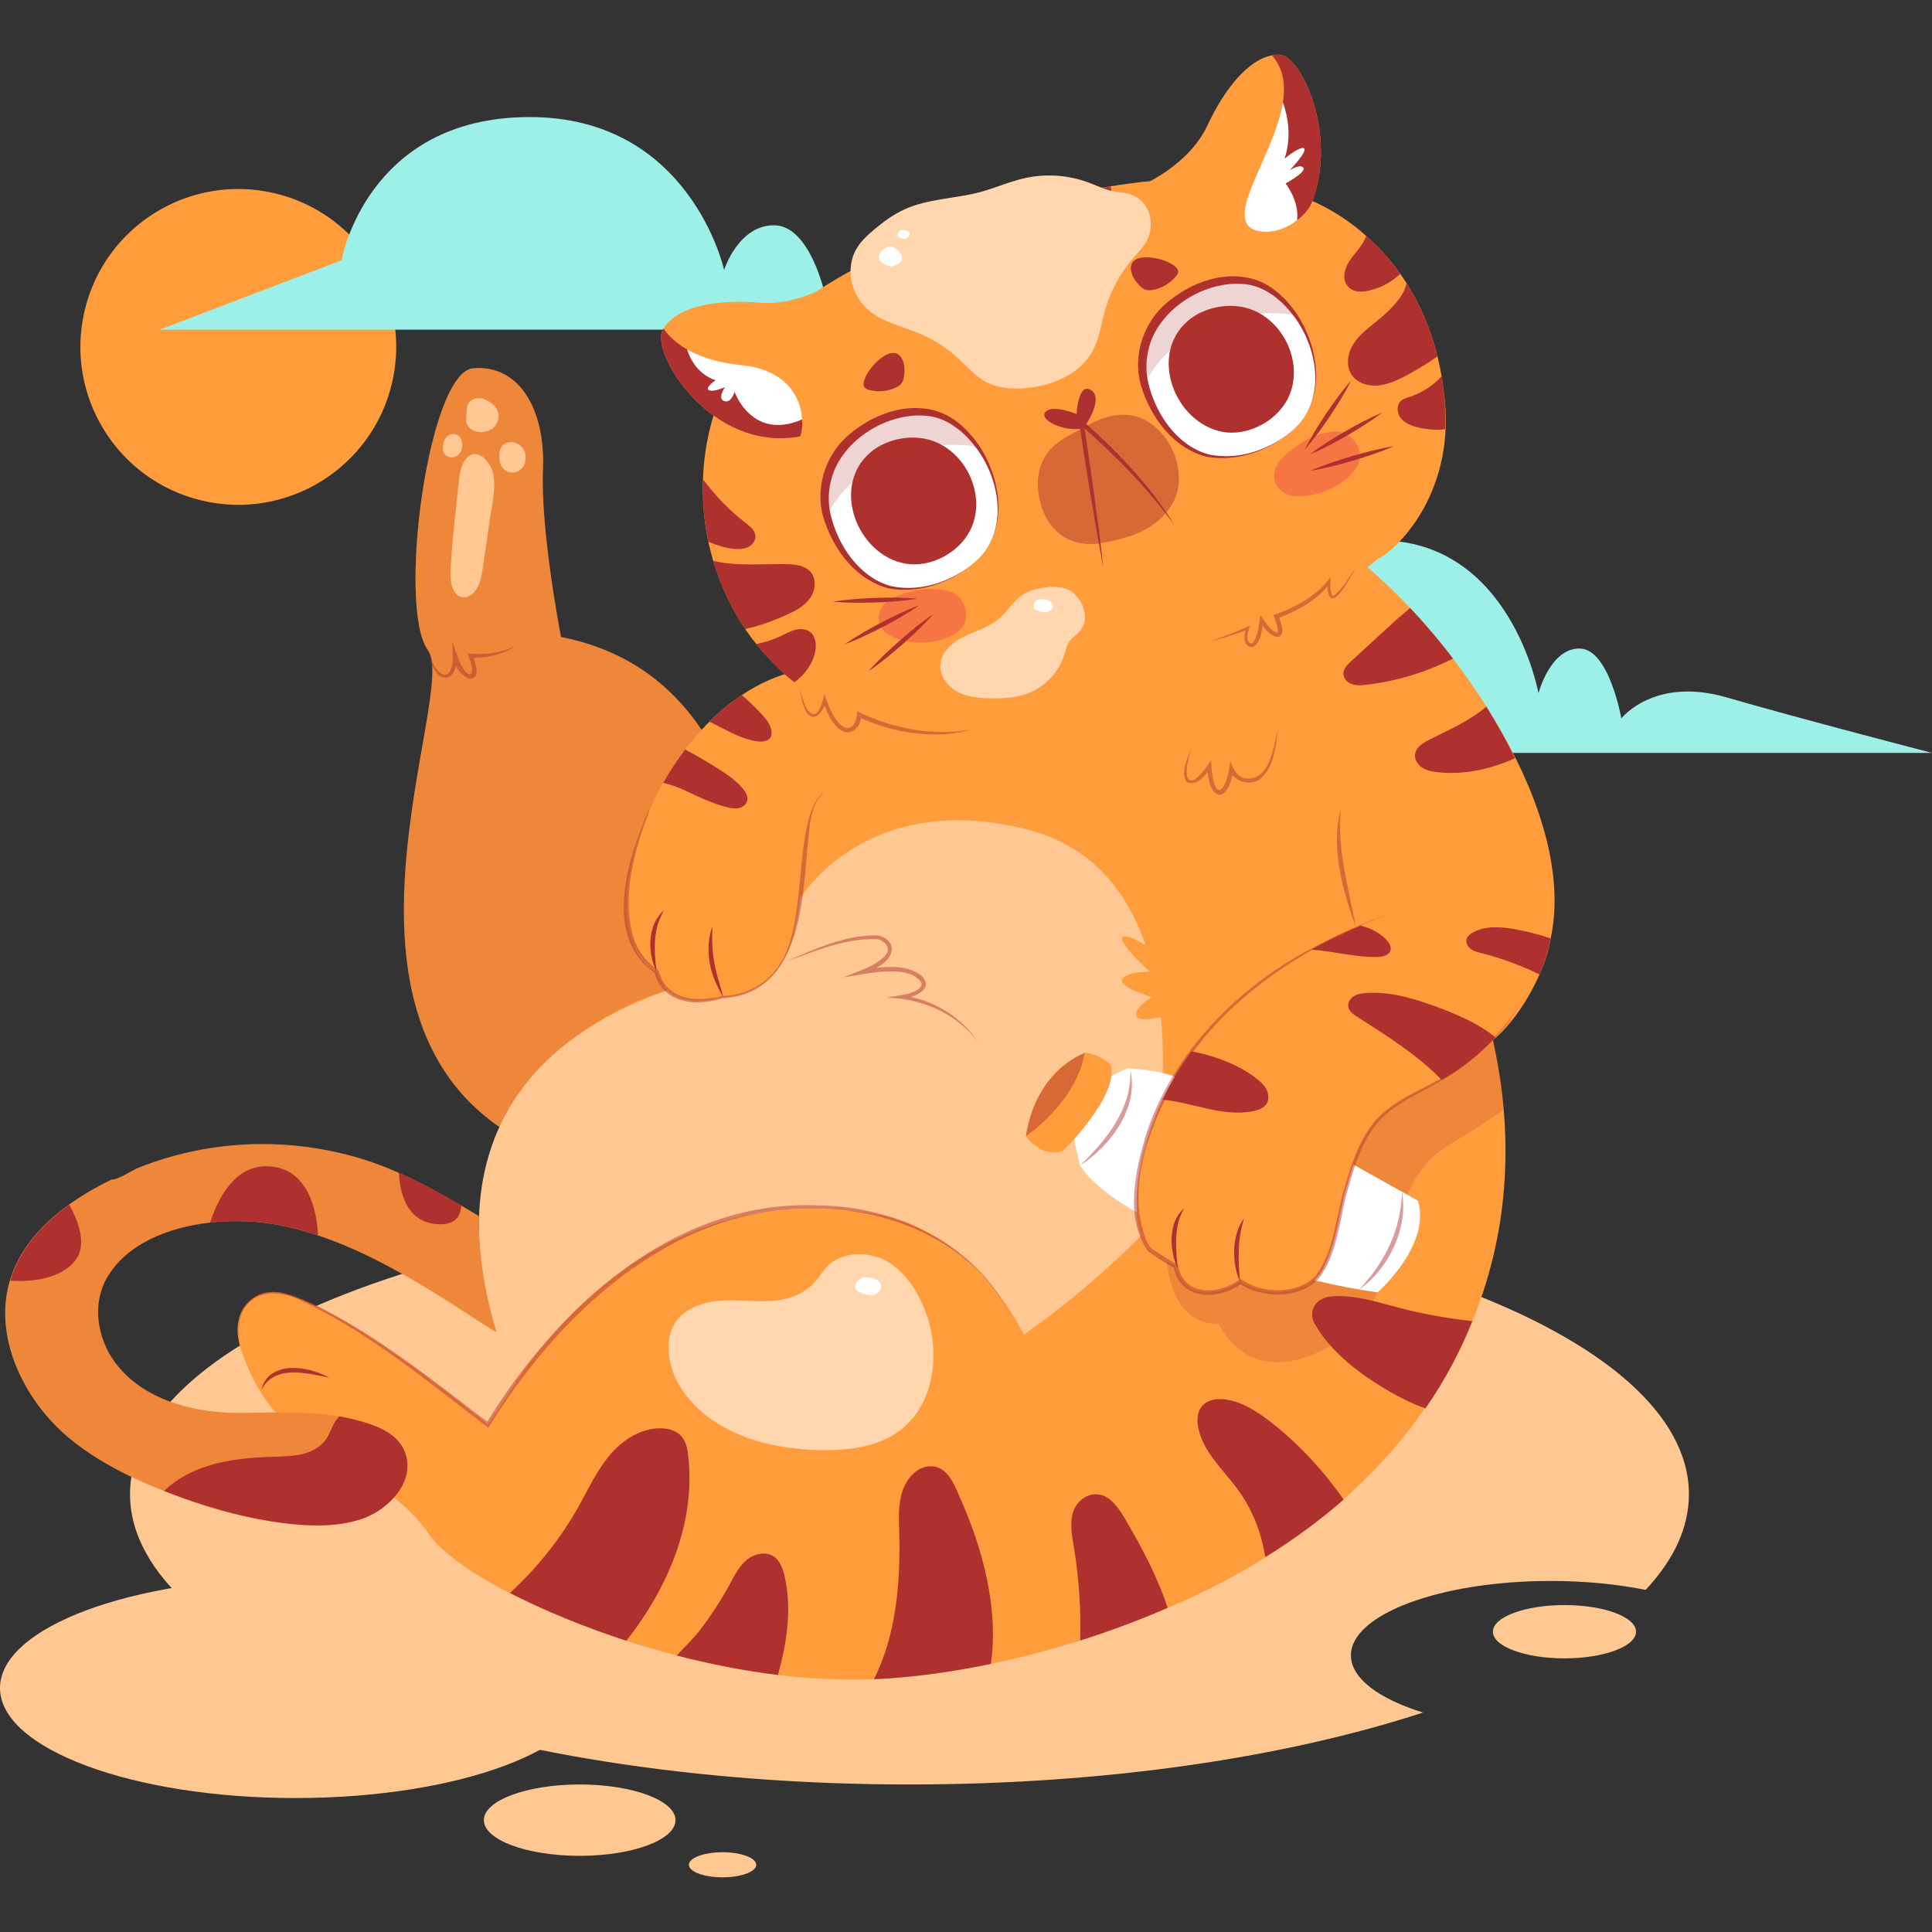 <?xml version="1.0" encoding="UTF-8"?>
<!-- Generator: Adobe Illustrator 25.2.3, SVG Export Plug-In . SVG Version: 6.00 Build 0)  -->
<svg xmlns="http://www.w3.org/2000/svg" xmlns:xlink="http://www.w3.org/1999/xlink" version="1.1" id="Capa_1" x="0px" y="0px" viewBox="0 0 512 512" style="enable-background:new 0 0 512 512;" xml:space="preserve" width="512" height="512">
<rect x="0" y="0" width="512" height="512" fill="#333333" stroke="none"/>
<g>
	
		<ellipse transform="matrix(0.23 -0.973 0.973 0.23 -40.789 132.254)" style="fill:#FF9D3D;" cx="63.161" cy="91.896" rx="41.853" ry="41.853"/>
	<g>
		<path style="fill:#FFC893;" d="M200.408,494.187c0,1.835-3.995,3.323-8.924,3.323s-8.924-1.488-8.924-3.323    c0-1.835,3.995-3.323,8.924-3.323S200.408,492.352,200.408,494.187z"/>
		<g>
			<path style="fill:#9CF0E7;" d="M90.502,68.997c0,0,6.575-37.762,49.521-37.977c42.946-0.215,51.874,40.52,51.874,40.52     s3.772-11.952,13.325-11.835c9.553,0.117,13.46,18.513,13.46,18.513s10.602-11.142,34.039-5.562     c23.437,5.58,66.404,14.708,66.404,14.708H42.293L90.502,68.997z"/>
			<path style="fill:#9CF0E7;" d="M324.607,181.161c0,0,5.39-37.762,40.591-37.977c35.201-0.215,42.519,40.52,42.519,40.52     s3.092-11.952,10.922-11.835c7.831,0.117,11.032,18.513,11.032,18.513s8.69-11.143,27.9-5.562     C476.781,190.4,512,199.528,512,199.528H285.091L324.607,181.161z"/>
			<path style="fill:#FFC893;" d="M447.581,395.99c0,8.876-4.04,17.41-11.472,25.344c-7.481-1.506-16.051-2.363-25.16-2.363     c-29.237,0-52.941,8.828-52.941,19.712c0,6.097,7.432,11.545,19.112,15.157c-36.351,11.876-83.978,19.063-136.098,19.063     c-114.084,0-206.559-34.429-206.559-76.914c0-42.485,92.475-76.913,206.559-76.913     C355.094,319.076,447.581,353.505,447.581,395.99z"/>
			<path style="fill:#FFC893;" d="M156.606,447.341c0,16.104-35.058,29.159-78.303,29.159S0,463.445,0,447.341     c0-16.104,35.057-29.159,78.303-29.159S156.606,431.237,156.606,447.341z"/>
			<ellipse style="fill:#FFC893;" cx="153.62" cy="482.359" rx="25.393" ry="9.456"/>
			<path style="fill:#FFC893;" d="M433.561,432.42c0,3.901-8.491,7.062-18.965,7.062s-18.965-3.162-18.965-7.062     c0-3.9,8.491-7.062,18.965-7.062S433.561,428.519,433.561,432.42z"/>
			<g>
				<path style="fill:#FF9D3D;" d="M200.177,247.177c0,0,2.934-67.727-51.495-78.365c0,0-5.477-28.011-4.792-44.314      c0.685-16.302-6.504-27.93-18.485-26.909c-11.981,1.021-20.197,63.609-11.981,74.763c8.216,11.154-32.178,98.787,24.304,129.596      C194.21,332.757,200.177,247.177,200.177,247.177z"/>
				<g>
					<path style="opacity:0.2;fill:#AE312F;" d="M200.177,247.177c0,0,2.934-67.727-51.495-78.365c0,0-5.477-28.011-4.792-44.314       c0.685-16.302-6.504-27.93-18.485-26.909c-11.981,1.021-20.197,63.609-11.981,74.763       c8.216,11.154-32.178,98.787,24.304,129.596C194.21,332.757,200.177,247.177,200.177,247.177z"/>
				</g>
				<path style="fill:#FFC893;" d="M122.665,122.891c-0.157,0.33-0.299,0.695-0.423,1.097c-0.403,1.298-0.549,2.693-0.692,4.069      c-0.759,7.333-1.688,14.679-2.093,22.047c-0.087,1.579-0.147,3.195,0.181,4.683c1.102,5.001,5.653,4.364,7.323-0.03      c0.601-1.583,0.858-3.333,1.108-5.055c0.588-4.061,1.177-8.121,1.765-12.182c0.538-3.714,1.564-7.812,0.958-11.519      C130.046,121.438,125.157,117.642,122.665,122.891z"/>
				<path style="fill:#FFC893;" d="M132.334,120.416c-0.033,1.14,0.037,2.345,0.654,3.304c0.604,0.938,1.714,1.523,2.83,1.506      c1.116-0.017,2.202-0.628,2.81-1.563c0.503-0.773,0.68-1.723,0.656-2.645C139.167,116.534,132.475,115.514,132.334,120.416z"/>
				<path style="fill:#FFC893;" d="M124.304,106.644c-0.544,0.642-0.614,1.548-0.661,2.388c-0.029,0.528-0.058,1.055-0.087,1.582      c-0.028,0.512-0.055,1.035,0.082,1.529c0.29,1.045,1.27,1.772,2.3,2.111c1.538,0.507,3.336,0.276,4.608-0.726      c1.272-1.003,1.918-2.791,1.442-4.339C131.17,106.525,126.532,104.011,124.304,106.644z"/>
				<path style="fill:#FFC893;" d="M117.48,117.667c-0.135,0.857-0.186,1.795,0.271,2.533c0.653,1.053,2.231,1.287,3.286,0.637      c1.055-0.65,1.569-1.978,1.467-3.213C122.208,114.062,118.014,114.274,117.48,117.667z"/>
			</g>
			<path style="fill:#FF9D3D;" d="M410.948,248.689c-1.494,9.699-9.159,22.241-15.317,26.935     c14.908,66.483-21.144,123.242-86.194,150.472c-24.055,10.471-52.705,17.806-77.844,18.904     c-22.103,0.881-44.744-3.437-65.613-10.186c-17.839-5.891-42.573-16.21-51.766-27.486     c-14.128-21.219-40.329-18.709-50.418-49.942c-3.306-10.272,3.869-16.7,11.595-14.582c18.72,5.118,53.883,34.772,53.883,34.772     l7.53-11.276c-10.38-25.99-14.608-87.702,40.097-103.849c0,0-1.273-0.44-2.877-4.946c-6.371-2.568-9.537-14.314-7.211-25.956     c2.812-16.777,14.466-37.321,29.776-47.357c9.122-6.061,20.141-9.195,32.837-6.746c36.326,7.003,132.952-27.095,132.952-27.095     C386.114,170.3,418.143,215.379,410.948,248.689z"/>
			<path style="fill:#FFC893;" d="M167.72,249.937c1.249,3.012,3.257,5.632,6.281,7.554     C173.658,257.357,169.936,255.728,167.72,249.937z"/>
			<path style="fill:#FFC893;" d="M175.641,261.054c0.343,0.453,0.747,0.931,1.237,1.384     C176.78,262.389,176.315,262.12,175.641,261.054z"/>
			<path style="fill:#FFC893;" d="M307.589,292.336c0,0-9.905,22.712-5.13,35.029c0,0-12.146,12.978-31.123,26.348     c-6.293-12.709-20.594-28.968-39.448-32.041c-25.417-4.151-63.164-1.224-95.168,44.456c-1.996-3.93-37.502-76.424,40.171-103.678     c2.412,2.216,6.77,3.918,14.57,1.788c0,0,14.472,0.343,18.671-16.137c0.845-3.33,1.432-6.685,1.898-9.966     c0.453-0.759,17.961-29.25,60.532-18.218C315.694,231.082,307.589,292.336,307.589,292.336z"/>
			<path style="fill:#FF9D3D;" d="M365.059,148.17c0,0-54.276,46.507-113.928,45.213c-31.166-0.639-53.773-16.997-62.128-44.77     c-4.507-15.079-3.534-32.893,3.377-46.631c15.046-28.065,57.545-43.062,88.763-50.074c28.729-6.34,59.703-8.526,80.922,10.631     c11.839,10.319,18.701,25.31,20.52,40.92C386.311,129.706,370.778,145.314,365.059,148.17z"/>
			<g>
				<g>
					<path style="fill:#FFFFFF;" d="M344.155,112.467c-5.273,5.816-14.81,9.61-22.626,8.535c-1.67-0.231-3.284-0.703-4.811-1.457       c-6.622-3.311-11.68-10.693-13.411-17.834c-0.053-0.162-0.092-0.328-0.131-0.493c-1.613-7.238,0.96-14.753,6.423-19.707       c6.397-5.795,17.034-9.783,25.228-5.628c3.233,1.644,6.114,4.311,8.39,7.548l0.013-0.004       C349.329,92.035,351.211,104.67,344.155,112.467z"/>
					<path style="fill:#AE312F;" d="M344.155,112.467c-6.048,6.355-15.403,10.087-24.175,8.621       c-8.98-2.141-15.189-10.586-17.672-19.134l0.022,0.077c-2.211-7.926,0.728-16.652,6.968-21.852       c6.015-5.057,14.178-8.294,22.103-6.424c5.205,1.278,9.308,5.095,12.216,9.395l-0.546-0.185l0.014-0.004l0.354-0.102       C349.223,91.339,351.511,104.246,344.155,112.467z M344.155,112.467c7.216-8.097,4.733-20.727-1.323-28.758l0.545,0.184       l-0.013,0.004l-0.325,0.112c-2.939-4.01-7.069-7.609-12.022-8.553c-10.389-1.723-22.702,5.379-26.139,15.363       c-0.742,2.276-1.168,4.674-1.054,7.075c-0.003,0.602,0.095,1.197,0.143,1.797c0.113,0.603,0.189,1.277,0.338,1.78       c1.902,8.1,7.483,16.501,15.84,18.908C328.685,122.314,338.162,118.724,344.155,112.467z"/>
				</g>
				<path style="fill:#AE312F;" d="M328.962,114.447c5.832-0.999,11.357-5.15,13.187-10.899c2.917-9.16-3.133-20.012-12.473-22.1      c-5.015-1.121-10.934,0.213-14.861,3.57c-10.495,8.973-3.508,27.161,9.306,29.447      C325.7,114.747,327.339,114.725,328.962,114.447z"/>
				<path style="opacity:0.21;fill:#AE312F;" d="M343.217,83.431c-28.288-3.627-38.698,15.784-39.911,18.281      c-0.053-0.162-0.092-0.328-0.131-0.493c-1.613-7.238,0.96-14.753,6.423-19.707c6.397-5.795,17.034-9.783,25.228-5.628      C338.06,77.527,340.941,80.195,343.217,83.431z"/>
			</g>
			<g>
				<g>
					<path style="fill:#FFFFFF;" d="M259.974,147.373c-5.272,5.816-14.811,9.61-22.626,8.535c-1.67-0.231-3.284-0.703-4.811-1.457       c-6.622-3.311-11.681-10.693-13.411-17.833c-0.052-0.161-0.092-0.328-0.131-0.494c-1.614-7.238,0.96-14.752,6.424-19.707       c6.397-5.795,17.034-9.783,25.228-5.628c3.233,1.644,6.114,4.311,8.39,7.548l0.013-0.005       C265.148,126.94,267.03,139.575,259.974,147.373z"/>
					<path style="fill:#AE312F;" d="M259.974,147.373c-6.049,6.355-15.402,10.086-24.175,8.621       c-8.98-2.141-15.189-10.586-17.672-19.134l0.021,0.076c-2.211-7.924,0.729-16.652,6.968-21.851       c6.015-5.057,14.178-8.294,22.103-6.424c5.205,1.278,9.308,5.096,12.216,9.395l-0.555-0.182l0.013-0.004l0.359-0.111       C265.041,126.239,267.332,139.15,259.974,147.373z M259.974,147.373c7.216-8.097,4.733-20.727-1.323-28.758l0.554,0.18       l-0.013,0.005l-0.33,0.12c-2.94-4.013-7.071-7.614-12.027-8.559c-10.389-1.723-22.702,5.379-26.139,15.363       c-0.742,2.276-1.168,4.673-1.054,7.075c-0.002,0.602,0.095,1.197,0.143,1.797c0.114,0.602,0.189,1.275,0.338,1.78       c1.902,8.1,7.483,16.501,15.84,18.908C244.505,157.219,253.981,153.629,259.974,147.373z"/>
				</g>
				<path style="fill:#AE312F;" d="M244.781,149.352c5.832-0.999,11.357-5.15,13.187-10.899c2.917-9.16-3.133-20.012-12.473-22.1      c-5.015-1.121-10.934,0.213-14.861,3.57c-10.495,8.972-3.508,27.16,9.306,29.447      C241.519,149.652,243.158,149.63,244.781,149.352z"/>
				<path style="opacity:0.21;fill:#AE312F;" d="M259.036,118.337c-28.288-3.627-38.698,15.784-39.911,18.28      c-0.052-0.161-0.092-0.328-0.131-0.494c-1.614-7.238,0.96-14.752,6.424-19.707c6.397-5.795,17.034-9.783,25.228-5.628      C253.879,112.432,256.759,115.1,259.036,118.337z"/>
			</g>
			<path style="fill:#AE312F;" d="M285.311,109.724c0,0-6.377-2.652-8.255-0.562c-1.878,2.09,4.933,5.447,10.119,4.353     c0,0,5.54-7.724,2.036-10.084C285.707,101.071,285.311,109.724,285.311,109.724z"/>
			<path style="fill:#AE312F;" d="M292.392,150.353c-2.452-12.863-4.711-26.93-6.622-39.879     c9.677,8.514,18.886,17.852,25.622,28.907c-7.169-10.026-15.966-18.824-25.194-26.939l0.98-0.545     C289.047,124.277,291.008,137.908,292.392,150.353z"/>
			<path style="fill:#AE312F;" d="M228.906,101.264c-0.074,0.412-0.115,0.858,0.079,1.229c0.241,0.462,0.776,0.679,1.277,0.821     c2.362,0.669,4.967,0.44,7.176-0.629c0.538-0.26,1.066-0.579,1.435-1.049c0.451-0.574,0.622-1.316,0.725-2.039     c0.162-1.142,0.181-2.323-0.139-3.431C237.487,89.348,229.579,97.491,228.906,101.264z"/>
			<path style="fill:#AE312F;" d="M311.564,70.75c0.298,0.294,0.589,0.634,0.645,1.049c0.07,0.516-0.241,1.002-0.568,1.407     c-1.543,1.909-3.801,3.227-6.223,3.629c-0.59,0.098-1.205,0.142-1.778-0.029c-0.7-0.208-1.268-0.715-1.769-1.246     c-0.791-0.839-1.489-1.793-1.867-2.882C297.677,65.973,308.836,68.058,311.564,70.75z"/>
			<path style="fill:#FF9D3D;" d="M213.066,115.457c-0.329,0.072-0.657,0.145-0.984,0.193     c-23.682,4.401-39.824-22.208-36.437-28.265c0.055-0.104,0.123-0.219,0.19-0.322c3.601-5.874,13.915-7.812,25.638-6.837     c11.939,0.979,22.954-7.638,22.954-7.638S237.269,110.123,213.066,115.457z"/>
			<path style="fill:#FF9D3D;" d="M348.94,49.565c0,0,0.002,0.012-0.007,0.026c-0.411,1.604-0.926,3.18-1.58,4.723     c0.002,0.012-0.01,0.014-0.019,0.028c-1.298,3.083-3.132,6.042-5.589,8.747c-16.671,18.344-39.863-13.629-39.863-13.629     s12.942-5.267,18.041-16.109c4.613-9.856,10.787-17.441,17.139-18.681c0.644-0.128,1.279-0.182,1.925-0.176     C344.444,14.564,353.171,32.832,348.94,49.565z"/>
			<path style="fill:#AE312F;" d="M348.943,49.568c0,0-0.001,0.012-0.014,0.023c-0.03,0.261-0.391,2.403-1.578,4.716     c-0.001,0.012-0.014,0.023-0.014,0.035c-0.663,1.296-1.935,2.753-3.576,4.006c-2.892,2.221-5.035,0.972-8.854-0.078     c-9.398-2.603,4.833-12.464,5.067-31.157c0.725-4.667,0.171-9.014-2.912-12.443c0.643-0.124,1.281-0.176,1.928-0.18     C344.442,14.562,353.169,32.835,348.943,49.568z"/>
			<path style="fill:#AE312F;" d="M212.085,115.651c-23.688,4.397-39.832-22.209-36.439-28.262c0.055-0.104,0.123-0.219,0.189-0.322     c1.101,1.583,3.018,3.676,6.266,5.549c3.644,2.69,5.3,5.35,11.803,5.996c11.962,1.173,18.353,6.769,18.68,12.525     C212.693,112.868,212.478,114.445,212.085,115.651z"/>
			<path style="fill:#FFFFFF;" d="M340.676,48.623c0,0,3.638,4.413,3.085,9.726c-2.892,2.221-6.914,3.803-10.733,2.753     c-9.398-2.603,4.732-19.751,6.945-33.988c1.278,3.558,2.39,9.032,0.456,14.933c0,0,4.112-3.431,5.166-2.737     c1.006,0.691-3.562,5.551-3.819,5.821c0.225-0.141,2.826-1.771,3.637-0.674C346.256,45.603,340.676,48.623,340.676,48.623z"/>
			<path style="fill:#FFFFFF;" d="M212.584,111.137c-13.335,5.819-17.913-7.288-17.913-7.288s-0.894,3.111-2.775,2.432     c-1.798-0.661,0.079-3.454,0.239-3.694c-0.148,0.062-3.16,1.413-4.28,0.798c-1.154-0.629,1.794-2.619,1.794-2.619     c-4.916-1.627-6.862-5.937-7.549-8.15c3.284,1.875,7.912,3.519,14.415,4.165C208.477,97.954,212.257,105.381,212.584,111.137z"/>
			<path style="fill:#AE312F;" d="M284.433,81.47c-0.558,2.392-2.257,4.67-4.643,5.262c-3.227,0.81-6.335-1.532-8.626-3.938     c-3.987-4.197-7.213-9.037-10.896-13.489c-2.566-3.095-5.405-6.053-8.734-8.327c-0.194-0.133-0.4-0.278-0.605-0.424     c8.112-2.943,16.48-5.414,24.729-7.39c4.003,6.437,6.881,13.563,8.459,20.984C284.625,76.551,285.004,79.067,284.433,81.47z"/>
			<path style="fill:#AE312F;" d="M293.959,61.279c-0.957,1.575-2.911,2.675-4.682,2.135c-1.783-0.54-2.732-2.424-3.576-4.086     c-1.213-2.405-2.6-4.713-4.151-6.902c-0.12-0.176-0.264-0.341-0.408-0.519c4.483-0.975,8.896-1.8,13.191-2.466     c0.466,2.126,0.725,4.298,0.744,6.478C295.096,57.766,294.928,59.693,293.959,61.279z"/>
			<path style="fill:#AE312F;" d="M248.534,75.879c-0.325,1.606-1.626,3.133-3.257,3.19c-0.804,0.029-1.584-0.287-2.315-0.624     c-4.228-1.892-9.988-4.845-13.535-8.665c4.886-2.493,10.034-4.799,15.336-6.892c1.244,2.646,2.315,5.376,3.179,8.164     C248.421,72.616,248.847,74.272,248.534,75.879z"/>
			<path style="fill:#AE312F;" d="M380.937,94.429c-2.356,1.731-4.9,3.222-7.45,4.652c-3.657,2.025-7.909,3.998-11.878,2.699     c-1.335-0.426-2.561-1.239-3.357-2.383c-1.669-2.388-1.151-5.776,0.416-8.231c1.557-2.468,3.964-4.243,6.22-6.088     c2.457-1.987,4.847-4.207,6.585-6.877c0.654-0.997,0.991-2.075,1.279-3.145C376.46,80.886,379.211,87.417,380.937,94.429z"/>
			<path style="fill:#AE312F;" d="M371.079,72.548c-1.701,1.596-3.634,2.925-5.904,3.74c-2.637,0.934-6.384,1.995-8.287-0.815     c-0.512-0.741-0.678-1.65-0.615-2.567c0.241-3.718,3.541-5.947,5.174-9.02c0.221-0.428,0.419-0.881,0.618-1.346     C365.464,65.523,368.468,68.875,371.079,72.548z"/>
			<path style="fill:#AE312F;" d="M383.021,113.758c-2.507,0.26-5.056,0.075-7.503-0.558c-1.624-0.41-3.277-1.085-4.301-2.399     c-1.035-1.327-1.177-3.456,0.072-4.568c0.612-0.545,1.441-0.776,2.225-1.034c2.865-0.942,5.511-2.534,7.687-4.612     c0.294-0.279,0.568-0.608,0.83-0.937c0.214,1.259,0.402,2.529,0.555,3.808C383.028,107.151,383.153,110.583,383.021,113.758z"/>
			<path style="opacity:0.48;fill:#AE312F;" d="M278.939,118.494c-2.389,2.311-3.99,5.833-3.908,9.897     c0.118,5.891,2.736,11.915,7.925,14.451c3.221,1.574,6.566,1.548,9.63,0.96c5.872-1.127,11.582-2.717,15.817-7.232     c1.536-1.638,2.868-3.598,3.542-6.02c1.034-3.71,0.379-8.402-1.714-12.301c-2.094-3.899-5.579-6.912-9.135-7.899     c-4.375-1.215-9.16,0.278-12.662,2.278C285.313,114.411,281.565,115.954,278.939,118.494z"/>
			<path style="opacity:0.48;fill:#EB4949;" d="M338.91,122.425c-2.38,3.252-1.307,7.849,3.063,8.826     c5.851,1.307,14.737-2.415,17.682-7.707c2.487-4.467-1.772-9.525-6.067-9.192c-3.63,0.281-7.049,1.814-9.984,3.86     C342.241,119.163,340.244,120.602,338.91,122.425z"/>
			<path style="opacity:0.48;fill:#EB4949;" d="M235.615,158.998c-3.293,2.128-3.915,6.677-0.285,9.083     c4.862,3.221,14.229,2.927,18.744-0.856c3.812-3.194,1.701-9.27-2.317-10.46c-3.396-1.006-7.035-0.801-10.413,0.037     C239.775,157.192,237.46,157.806,235.615,158.998z"/>
			<path style="fill:#AE312F;" d="M214.607,158.615c-1.504,2.052-3.838,3.282-6.148,4.333c-3.532,1.591-7.212,2.909-10.981,3.765     c-3.821-5.598-6.634-11.739-8.476-18.1c0.153,0.046,0.294,0.08,0.447,0.114c6.26,1.408,12.765,0.629,19.122,0.786     c2.259,0.046,4.776,0.349,6.251,2.066C216.475,153.499,216.099,156.574,214.607,158.615z"/>
			<path style="fill:#AE312F;" d="M216.085,172.444c-0.573,3.291-2.691,6.186-5.345,8.229c-0.062,0.054-0.123,0.096-0.196,0.138     c-3.965-2.983-7.186-6.43-10.123-10.146c2.327-0.494,4.389-1.061,6.641-2.165c1.217-0.604,2.416-1.279,3.742-1.608     c1.315-0.33,2.822-0.239,3.895,0.591C216.125,168.593,216.381,170.659,216.085,172.444z"/>
			<path style="fill:#AE312F;" d="M198.188,145.025c-1.161,0.531-2.491,0.549-3.763,0.414c-2.317-0.253-4.543-0.956-6.696-1.856     c-1.159-5.489-1.629-11.063-1.437-16.52c0.356,0.395,0.675,0.812,0.983,1.204c3.005,3.867,6.479,7.347,10.344,10.339     c1.171,0.906,2.477,1.952,2.58,3.42C200.281,143.3,199.35,144.482,198.188,145.025z"/>
			<path style="opacity:0.48;fill:#AE312F;" d="M320.534,170.012c3.62-1.29,7.281-2.574,10.731-4.253     c-0.504,1.409-1.525,4.34,0.486,4.827c1.812-1.773,1.791-5.146,2.249-7.577c1.147,1.649,2.653,4.209,4.586,4.69     c0.23-1.511-0.637-3.236-1.127-4.692c5.757-2.001,11.592-5.061,15.194-10.122c-0.077,1.643-0.383,3.808,0.572,5.13     c2.611-1.816,4.23-5.081,6.137-7.663c-1.883,3.337-7.465,14.223-7.652,3.859l0.781,0.283c-3.421,4.671-8.763,7.402-14.058,9.446     l0.366-0.799c3.141,7.451-1.604,7.063-4.906,1.666l1.003-0.226c-0.569,2.34-0.521,5.59-2.923,6.906     c-2.706,0.08-2.428-3.531-1.637-5.187l0.473,0.451C327.478,168.155,324.016,169.1,320.534,170.012z"/>
			<path style="fill:#AE312F;" d="M328.62,339.604c-0.627-1.316-1.009-2.732-1.262-4.165c-0.257-1.436-0.336-2.902-0.291-4.366     c0.052-1.465,0.299-2.927,0.714-4.334c0.399-1.413,1.074-2.745,1.91-3.925c-0.38,1.409-0.769,2.753-0.98,4.144     c-0.209,1.384-0.393,2.767-0.421,4.167C328.166,333.922,328.348,336.724,328.62,339.604z"/>
			<path style="fill:#AE312F;" d="M312.11,336.126c-0.633-1.261-1.026-2.622-1.297-4.004c-0.267-1.385-0.388-2.805-0.324-4.232     c0.091-1.423,0.33-2.854,0.857-4.199c0.545-1.334,1.37-2.563,2.455-3.459c-0.696,1.232-1.2,2.466-1.547,3.755     c-0.307,1.3-0.477,2.623-0.544,3.962c-0.085,1.34-0.021,2.693,0.046,4.053C311.844,333.362,311.966,334.729,312.11,336.126z"/>
			<path style="opacity:0.48;fill:#AE312F;" d="M218.161,210.135c-3.973,3.919-3.532,10.227-4.285,15.399     c-1.174,15.234-2.68,37.975-22.424,39.023l0.091-0.011c-5.439,1.696-12.595,1.956-16.359-3.145l-0.116-0.344     c-0.044,0.098,0.168,0.45,0.279,0.462c-0.999-1.068-1.558-2.493-1.916-3.911l0.588,0.498c-0.171,0.029-0.458-0.177-0.433-0.182     c-0.031-0.002,0.248,0.198,0.409,0.17c-14.623-9.309-7.657-30.952-1.863-43.786l0.111,0.052     c-4.069,10.99-7.935,23.594-4.016,35.12l-0.022-0.048l0.121,0.304l-0.016-0.043c1.233,2.966,3.296,5.561,6.012,7.292     l-0.318-0.094c0.171-0.028,0.458,0.178,0.433,0.182c0.031,0.002-0.247-0.198-0.409-0.17l0.588,0.498     c0.241,1.153,0.782,2.298,1.454,3.273l-0.21-0.18c0.15,0.026,0.4,0.414,0.352,0.56l-0.116-0.344     c3.503,4.794,10.082,4.572,15.322,3.21c5.379-0.038,10.861-2.576,14.184-6.92c9.192-10.768,3.923-39.294,12.488-46.964     L218.161,210.135z"/>
			<path style="fill:#AE312F;" d="M191.459,264.244c-0.114-0.784-0.622-1.452-0.976-2.175c-0.372-0.718-0.723-1.455-1.036-2.21     c-0.635-1.507-1.086-3.099-1.375-4.719c-0.272-1.622-0.391-3.278-0.255-4.917c0.073-1.641,0.463-3.252,0.966-4.792     c-0.035,1.632-0.098,3.221-0.01,4.804c0.06,1.58,0.225,3.148,0.505,4.696c0.253,1.553,0.633,3.085,1.068,4.614l0.692,2.3     l0.322,1.176C191.437,263.414,191.6,263.836,191.459,264.244z"/>
			<path style="fill:#AE312F;" d="M174.026,257.507c-0.68-1.278-1.102-2.677-1.378-4.1c-0.279-1.426-0.359-2.893-0.276-4.359     c0.115-1.464,0.448-2.923,1.022-4.281c0.573-1.362,1.478-2.569,2.55-3.523c-0.678,1.283-1.278,2.52-1.652,3.85     c-0.354,1.326-0.611,2.67-0.699,4.043C173.402,251.886,173.642,254.661,174.026,257.507z"/>
			<path style="opacity:0.48;fill:#AE312F;" d="M267.824,348.634c-9.877-19.531-32.621-28.991-53.713-28.305     c-36.812,0.063-66.47,28.382-84.688,58.055c-16.431-12.511-32.64-26.216-51.659-34.606c-12.003-4.089-17.034,5.155-13.397,15.836     c-3.942-10.913,1.324-20.262,13.567-16.322c19.041,8.045,35.301,21.482,51.68,33.855l-0.813,0.156     c18.665-30.6,49.934-59.559,87.99-57.849C237.229,319.579,258.663,329.653,267.824,348.634z"/>
			<path style="fill:#AE312F;" d="M69.358,368.315c0.209-1.711,1.304-3.355,2.832-4.321c1.524-0.986,3.347-1.432,5.11-1.474     c0.883-0.021,1.764,0.046,2.633,0.137c0.853,0.182,1.73,0.257,2.553,0.533c0.826,0.258,1.664,0.476,2.457,0.814     c0.786,0.362,1.581,0.684,2.343,1.078c-1.696-0.315-3.342-0.691-5-0.958c-1.654-0.261-3.31-0.435-4.942-0.381     c-1.636,0.016-3.236,0.367-4.668,1.069c-0.701,0.375-1.377,0.832-1.928,1.435C70.159,366.821,69.702,367.529,69.358,368.315z"/>
			<path style="opacity:0.48;fill:#AE312F;" d="M212.022,181.502c0.631,6.473,4.382,12.408,6.448,2.36     c0.98,2.869,2.075,6.138,4.322,8.231c2.871,2.445,4.401-0.902,4.354-3.595c9.281,4.563,20.057,6.661,30.319,4.844     c-9.979,2.774-20.758,0.891-30.065-3.357l0.889-0.509c-0.057,3.505-3.245,6.233-6.224,3.455     c-2.094-1.993-3.114-4.616-3.951-7.286l0.882-0.03c-0.414,2.36-3.105,6.363-5.31,3.138     C212.418,186.52,212.189,183.988,212.022,181.502z"/>
			<path style="opacity:0.48;fill:#AE312F;" d="M113.804,173.002c1.228,5.879,6.173,9.064,6.204,0.784c0,0-0.14-3.903-0.14-3.903     c0.683,1.894,1.538,4.961,2.521,6.689c0.593,0.999,1.676,2.737,2.64,1.791c0.412-1.653-0.579-3.633-1.188-5.206     c4.298,0.482,8.819-0.012,12.724-1.977c-3.453,2.409-7.783,3.267-11.952,3.109l0.535-0.749c3.937,8.828-3.545,7.831-5.117,0.383     l1.119-0.185C120.989,182.682,114.293,180.567,113.804,173.002z"/>
			<g>
				<path style="fill:#FF9D3D;" d="M131.565,352.892c-0.012,0.025-0.025,0.049-0.037,0.073h-0.012c0,0.012-0.012,0.012-0.012,0.025      c-0.11,0.171-10.578-6.685-11.313-7.15c-14.741-9.391-30.633-18.61-48.117-21.499c-1.432-0.245-2.951-0.416-4.518-0.551      c-1.567-0.122-3.195-0.196-4.861-0.184c-0.539,0-1.09,0.012-1.641,0.024c-0.012,0-0.012,0-0.025,0      c-0.588,0.012-1.175,0.037-1.763,0.073c-0.6,0.025-1.188,0.074-1.788,0.123c-0.6,0.049-1.2,0.11-1.8,0.172      c-11.117,1.261-22.344,5.656-27.499,14.925c-3.808,6.856-2.363,15.831,2.302,22.124c6.452,8.742,17.618,12.464,28.282,13.235      c1.824,0.135,3.624,0.184,5.387,0.159c5.008-0.074,10.223-0.233,15.427-0.037c0.404,0.012,0.82,0.025,1.236,0.049      c0.539,0.025,1.065,0.049,1.604,0.086c0.086,0,0.172,0.012,0.257,0.012c1.016,0.073,2.02,0.159,3.036,0.257      c0.576,0.061,1.151,0.122,1.714,0.208c0.833,0.11,1.665,0.233,2.485,0.38c0.257,0.037,0.514,0.086,0.771,0.122      c3.232,0.6,6.391,1.469,9.415,2.718c3.024,1.261,5.877,3.404,7.065,6.452c3.085,7.897-4.346,15.39-11.166,17.765      c-2.865,0.992-5.889,1.506-8.95,1.702c-2.522,0.172-5.081,0.111-7.591-0.086c-1.567-0.11-3.122-0.27-4.653-0.465      c-8.987-1.151-18.022-3.575-26.532-6.648c-11.631-4.212-24.646-10.174-33.425-19.038c-9.134-9.219-15.61-23.141-12.794-36.302      c2.987-13.908,15.415-23.128,27.511-29.017h0.098c0.098,0,0.184,0,0.294-0.025c2.008-0.281,5.154-2.497,6.942-3.183      c2.351-0.93,4.75-1.763,7.175-2.485c6.244-1.873,12.66-3.036,19.1-3.49c4.016-0.294,8.056-0.306,12.072-0.049      c5.73,0.367,11.435,1.285,17.043,2.73c4.726,1.224,9.17,2.84,13.443,4.738c5.669,2.51,11.056,5.485,16.492,8.656      c1.567,0.918,3.146,1.849,4.738,2.804C126.594,337.38,131.136,351.583,131.565,352.892z"/>
				<path style="opacity:0.2;fill:#AE312F;" d="M131.602,352.991c0,0.012-0.024,0-0.073-0.025h-0.012      c-0.98-0.428-10.53-6.673-11.227-7.126c-11.252-7.175-23.189-14.239-35.983-18.475h-0.012c-3.955-1.31-7.995-2.339-12.121-3.024      c-1.457-0.245-3.012-0.429-4.616-0.551c-1.567-0.122-3.195-0.196-4.861-0.184c-0.539,0-1.09,0.012-1.641,0.024      c-0.012,0-0.012,0-0.025,0c-0.576,0.012-1.163,0.037-1.763,0.073c-0.588,0.037-1.188,0.074-1.788,0.123      c-0.6,0.049-1.2,0.11-1.8,0.184c-11.093,1.274-22.271,5.669-27.401,14.913c-3.808,6.856-2.363,15.831,2.302,22.124      c6.44,8.705,17.557,12.439,28.184,13.235c1.824,0.135,3.624,0.184,5.387,0.159c5.008-0.074,10.223-0.233,15.427-0.037      c0.404,0.012,0.82,0.025,1.236,0.049c0.539,0.025,1.065,0.049,1.604,0.086c0.086,0,0.172,0.012,0.257,0.012      c1.016,0.073,2.02,0.159,3.036,0.257c0.576,0.061,1.151,0.122,1.714,0.208c0.845,0.098,1.665,0.22,2.498,0.355      c0.257,0.049,0.502,0.086,0.759,0.147c3.269,0.588,6.465,1.457,9.513,2.718c3.024,1.261,5.865,3.404,7.064,6.452      c3.086,7.897-4.346,15.39-11.166,17.765c-2.889,1.004-5.95,1.518-9.048,1.702c-2.522,0.172-5.081,0.111-7.591-0.086      c-1.543-0.11-3.061-0.27-4.555-0.465c-8.987-1.151-18.022-3.575-26.531-6.648c-1.604-0.575-3.232-1.2-4.885-1.849      c-10.26-4.065-20.973-9.55-28.54-17.19c-9.134-9.219-15.61-23.141-12.794-36.302c0.159-0.746,0.355-1.493,0.576-2.216      c2.485-8.424,8.509-15.023,15.623-20.14c3.6-2.583,7.468-4.787,11.313-6.661c0.098,0,0.184,0,0.294-0.025      c1.996-0.208,5.216-2.486,7.04-3.183c2.351-0.93,4.75-1.763,7.175-2.485c6.22-1.861,12.586-3.024,19.002-3.49      c4.016-0.294,8.056-0.306,12.072-0.049c5.767,0.355,11.509,1.273,17.141,2.73c4.689,1.212,9.097,2.816,13.345,4.701      c5.669,2.498,11.056,5.473,16.492,8.632c1.579,0.918,3.146,1.861,4.738,2.804v0.061c-0.367,15.084,4.175,29.286,4.604,30.596      C131.589,352.954,131.602,352.991,131.602,352.991z"/>
				<path style="fill:#AE312F;" d="M96.096,402.454c-6.709,2.326-14.251,2.032-21.193,1.151c-8.987-1.151-18.022-3.575-26.531-6.648      c-1.604-0.575-3.232-1.2-4.885-1.849c3.232-3.122,7.309-5.265,11.546-6.612c5.718-1.824,11.791-2.265,17.79-2.461      c2.51-0.073,5.044-0.11,7.481-0.734c2.424-0.624,4.787-1.91,6.183-3.991c0.98-1.469,1.445-3.233,2.412-4.702      c0.294-0.453,0.637-0.857,1.028-1.237c3.539,0.6,6.991,1.506,10.272,2.865c3.024,1.261,5.865,3.404,7.064,6.452      C110.347,392.586,102.915,400.079,96.096,402.454z"/>
				<path style="fill:#AE312F;" d="M19.807,334.221c-4.371,5.265-12.929,5.448-17.08,5.179c2.485-8.424,8.509-15.023,15.623-20.14      C20.909,323.876,23.186,330.144,19.807,334.221z"/>
				<path style="fill:#AE312F;" d="M84.293,327.365c-3.955-1.31-7.995-2.339-12.121-3.024c-4.885-0.808-10.676-1.004-16.492-0.331      c2.191-6.746,6.685-15.267,15.353-14.937C82.199,309.514,84.036,321.966,84.293,327.365z"/>
				<path style="fill:#AE312F;" d="M122.223,319.431c-0.123,2.901-1.616,5.412-6.612,4.971c-8.436-0.747-9.734-9.464-9.88-13.602      C111.4,313.297,116.787,316.272,122.223,319.431z"/>
			</g>
			<path style="opacity:0.48;fill:#AE312F;" d="M208.199,254.837c7.605-3.257,15.526-7.008,23.972-6.96     c1.802,0.077,3.839,1.268,4.165,3.217c0.132,3.873-4.381,5.555-7.282,6.962l-0.317-1.127c5.11-0.638,11.329-1.771,15.645,1.79     c3.354,3.631-2.626,5.772-5.533,6.022l-0.038-0.998c8.185,1.026,15.904,5.556,20.429,12.479     c-5.619-7.619-14.961-11.644-24.28-11.799c2.267-0.638,9.261-0.819,9.297-3.861c-3.291-5.53-15.427-2.228-20.783-1.553     c3.531-1.538,8.595-2.842,11.166-5.858c1.749-1.969-0.37-4.208-2.58-4.264C223.833,248.635,215.866,252.159,208.199,254.837z"/>
			<path style="fill:#FF9D3D;" d="M307.148,252.726c0,0-7.623-5.392-9.529-4.411c-1.906,0.981,7.051,9.177,7.051,9.177     s-6.44-0.001-7.317,2.095c-0.877,2.096,7.889,4.657,7.889,4.657s-4.595,2.584-4.108,4.872c0.487,2.287,8.11,0,8.11,0     L307.148,252.726z"/>
			<path style="opacity:0.48;fill:#AE312F;" d="M316.036,197.548c-3.142,8.399-1.57,13.915,4.924,3.935     c0.355,10.501,3.706,10.393,5.123,0.216c0.659,2.188,2.005,4.686,4.657,4.633c5.949-0.055,6.688-8.46,7.948-12.923     c-0.592,4.599-1.091,10.151-4.98,13.268c-2.838,1.618-6.744,0.432-7.947-2.671l1.107-0.106c-1.407,9.673-6.823,8.452-6.862-0.796     l0.977,0.26c-1.402,1.902-3.831,5.279-6.545,3.844C312.614,204.388,315.065,200.342,316.036,197.548z"/>
			<path style="opacity:0.2;fill:#AE312F;" d="M395.632,275.624c0,0,2.045,7.053,2.914,18.353c-3.526,2.559-8.154,5.62-14.178,9.207     c-20.973,12.5-9.868,41.187-31.796,53.528c-21.928,12.342-29.592-5.865-29.592-5.865c-12.954,0.306-13.737-16.627-13.737-16.627     c1.592,0.967,2.277,1.298,2.277,1.298s1.335,6.709,7.175,7.003c5.84,0.294,9.929-2.914,9.929-2.914s6.587,5.253,16.859,1.457     c7.603-2.804,9.097-18.904,10.982-25.393c1.579-5.461,3.318-11.19,6.452-15.99c4.934-7.591,13.994-10.223,21.303-14.802     C388.384,282.285,392.216,279.163,395.632,275.624z"/>
			<path style="opacity:0.2;fill:#AE312F;" d="M395.632,275.624c1.665-1.738,3.232-3.575,4.689-5.497l0.269,0.429     C397.811,273.922,395.632,275.624,395.632,275.624z"/>
			<path style="opacity:0.48;fill:#AE312F;" d="M359.363,245.811c-3.545-9.86-6.815-21.042-4.024-31.458     C354.25,224.803,357.448,235.589,359.363,245.811z"/>
			<path style="fill:#AE312F;" d="M335.627,292.545c-0.71,1.078-2.02,1.579-3.281,1.861c-7.995,1.8-16.247-2.253-24.328-2.987     c1.836-3.734,4.101-7.64,6.881-11.643c0.269-0.392,0.539-0.771,0.808-1.151c1.996,0.331,3.967,0.845,5.889,1.457     c4.114,1.31,8.093,3.134,11.472,5.816c1.029,0.808,2.02,1.727,2.596,2.902C336.239,289.973,336.337,291.455,335.627,292.545z"/>
			<path style="fill:#AE312F;" d="M396.317,274.889c-3.575,3.845-7.652,7.212-12.096,9.991c-0.71,0.441-1.432,0.869-2.167,1.286     c-6.538-6.697-14.582-11.705-22.454-16.749c-0.98-0.624-2.057-1.383-2.277-2.534c-0.22-1.114,0.478-2.253,1.432-2.865     c0.967-0.6,2.13-0.771,3.257-0.857c5.877-0.429,11.705,1.163,17.251,3.134c5.901,2.093,12.121,4.628,17.043,8.582     L396.317,274.889z"/>
			<path style="fill:#AE312F;" d="M410.948,248.689c-0.71,3.526-1.751,6.722-2.939,9.562c-0.428-0.196-0.845-0.404-1.273-0.6     c-4.53-2.13-9.256-3.82-14.105-5.044c-0.979-0.245-2.008-0.49-2.828-1.089s-1.408-1.653-1.139-2.633     c0.22-0.808,0.943-1.359,1.665-1.763c3.293-1.812,7.309-1.543,11.019-0.894c3.183,0.563,6.33,1.359,9.403,2.388     C410.814,248.639,410.887,248.664,410.948,248.689z"/>
			<path style="fill:#AE312F;" d="M368.512,251.798c-0.343,1.371-2.069,1.775-3.477,1.812c-3.979,0.098-7.909-0.661-11.827-1.261     c-1.885-0.294-3.771-0.563-5.669-0.686c4.897-2.718,9.415-4.836,13.027-6.367c2.681,0.686,5.13,1.873,6.966,3.918     C368.17,249.925,368.745,250.868,368.512,251.798z"/>
			<path style="fill:#AE312F;" d="M198.01,212.24c-0.257,1.004-1.224,1.702-2.24,1.91c-1.016,0.208-2.069,0.025-3.073-0.22     c-4.053-1.004-7.824-2.889-11.595-4.652c-1.592-0.747-3.44-1.335-5.35-1.812c1.726-3.024,3.661-5.999,5.816-8.84     c3.122,1.653,6.171,3.441,9.146,5.35c2.253,1.445,4.481,2.988,6.183,5.057C197.643,209.938,198.304,211.101,198.01,212.24z"/>
			<path style="fill:#AE312F;" d="M204.462,193.887c0.037,0.465,0.012,0.955-0.184,1.371c-0.588,1.224-2.265,1.396-3.612,1.212     c-3.563-0.502-6.771-2.228-9.93-3.844c-0.906-0.465-1.824-0.931-2.755-1.359c2.645-2.62,5.522-5.02,8.607-7.076     c1.8,1.555,3.526,3.232,5.167,4.983C203.018,190.52,204.279,192.05,204.462,193.887z"/>
			<path style="fill:#AE312F;" d="M165.981,434.814c-11.717-3.808-22.295-8.277-30.854-12.66c0.012-0.012,0.012-0.012,0.025-0.025     c7.187-6.562,13.333-14.276,18.108-22.76c2.718-4.836,5.032-9.979,8.681-14.154c3.648-4.175,9.048-7.322,14.545-6.587     c3.6,0.49,5.302,2.694,5.779,6.207C184.726,402.919,177.061,420.844,165.981,434.814z"/>
			<path style="fill:#AE312F;" d="M206.177,443.886c-9.134-1.114-18.169-2.914-26.813-5.154c1.959-2.204,4.224-4.273,5.938-6.489     c3.024-3.906,5.73-8.056,8.081-12.39c1.237-2.277,2.424-4.677,4.383-6.354c1.971-1.69,4.983-2.461,7.175-1.09     c1.751,1.114,2.522,3.257,2.987,5.277C209.923,426.304,208.527,435.328,206.177,443.886z"/>
			<path style="fill:#AE312F;" d="M262.594,440.948c-11.105,2.314-21.512,3.636-30.56,4.04c-0.147,0-0.294,0.012-0.441,0.012     c5.95-11.643,7.065-25.981,6.722-38.689c-0.11-3.722-0.331-7.53,0.82-11.068c1.029-3.171,3.685-6.575,7.322-6.66     c4.64-0.122,6.318,4.64,7.885,8.154C260.317,410.094,264.737,426.072,262.594,440.948z"/>
			<path style="fill:#AE312F;" d="M286.261,434.752c0.233-8.301-0.331-16.615-1.69-24.805c-0.49-3.024-1.102-6.171-0.22-9.109     c0.918-3.122,4.065-5.497,7.358-4.689c3.636,0.894,5.95,5.546,7.689,8.534c3.134,5.387,7.395,13.284,10.04,21.414     C301.749,429.439,293.962,432.316,286.261,434.752z"/>
			<path style="fill:#AE312F;" d="M385.078,174.53c-7.175,3.636-15.01,6.012-22.993,6.942c-1.261,0.147-2.571,0.245-3.771-0.159     c-1.212-0.404-2.277-1.469-2.302-2.743c-0.024-1.334,1.041-2.4,2.02-3.306c4.065-3.734,8.142-7.469,12.207-11.203     c0.355-0.318,1.898-1.518,3.465-2.951C377.107,164.723,381.025,169.216,385.078,174.53z"/>
			<path style="fill:#AE312F;" d="M401.521,200.927c-0.343,0.159-0.685,0.306-1.029,0.453c-6.183,2.62-12.978,4.028-19.638,3.245     c-1.383-0.159-2.791-0.429-3.954-1.188c-1.163-0.759-2.045-2.094-1.91-3.465c0.196-1.922,2.13-3.122,3.869-3.979     c5.155-2.584,10.578-4.959,15.035-8.717C396.538,191.499,399.121,196.054,401.521,200.927z"/>
			<path style="fill:#AE312F;" d="M356.097,397.397c-6.06,5.289-12.941,10.407-20.765,15.243c-0.184-0.992-0.379-1.873-0.514-2.559     c-1.151-5.534-3.477-10.836-6.82-15.39c-3.869-5.277-9.207-9.942-10.456-16.357c-0.379-1.996-0.269-4.261,1.065-5.779     c1.481-1.677,3.991-1.983,6.195-1.677c4.261,0.6,8.044,3,11.46,5.595C343.94,382.326,350.515,389.501,356.097,397.397z"/>
			<path style="fill:#AE312F;" d="M390.195,350.101c-3.048,7.64-7.101,15.439-12.415,23.14c-3.416-1.175-6.697-2.84-9.44-4.42     c-7.542-4.334-15.708-10.395-19.994-18.12c-1.273-2.289-0.514-5.118,1.836-6.367c1.482-0.784,3.22-0.894,4.885-0.869     c4.958,0.098,9.648,1.482,14.374,2.755c1.114,0.306,2.228,0.6,3.342,0.869C378.515,348.473,384.331,349.477,390.195,350.101z"/>
			<path style="fill:#FFC893;" d="M287.257,47.953c-5.029-1.625-10.493-1.883-15.653-0.74c-4.085,0.905-7.934,2.655-11.977,3.73     c-6.531,1.735-13.554,1.706-19.725,4.459c-3.053,1.362-5.781,3.36-8.335,5.516c-1.863,1.573-3.683,3.281-4.824,5.437     c-1.262,2.383-1.602,5.207-1.127,7.862c0.538,3.006,2.113,5.817,4.397,7.845c3.702,3.286,8.815,4.316,13.389,6.207     c3.804,1.572,7.334,3.805,10.385,6.569c2.573,2.331,4.873,5.082,7.988,6.613c2.905,1.427,6.259,1.651,9.488,1.437     c7.314-0.484,15.046-3.619,18.435-10.118c1.659-3.182,2.116-6.83,3.07-10.29c1.43-5.185,4.035-10.042,7.562-14.103     c1.209-1.392,2.537-2.708,3.439-4.316c1.526-2.721,1.638-6.232,0.121-8.958c-1.547-2.78-4.166-3.929-7.174-4.146     C293.348,50.713,290.474,48.993,287.257,47.953z"/>
			<path style="opacity:0.25;fill:#FFFFFF;" d="M287.257,47.953c-5.029-1.625-10.493-1.883-15.653-0.74     c-4.085,0.905-7.934,2.655-11.977,3.73c-6.531,1.735-13.554,1.706-19.725,4.459c-3.053,1.362-5.781,3.36-8.335,5.516     c-1.863,1.573-3.683,3.281-4.824,5.437c-1.262,2.383-1.602,5.207-1.127,7.862c0.538,3.006,2.113,5.817,4.397,7.845     c3.702,3.286,8.815,4.316,13.389,6.207c3.804,1.572,7.334,3.805,10.385,6.569c2.573,2.331,4.873,5.082,7.988,6.613     c2.905,1.427,6.259,1.651,9.488,1.437c7.314-0.484,15.046-3.619,18.435-10.118c1.659-3.182,2.116-6.83,3.07-10.29     c1.43-5.185,4.035-10.042,7.562-14.103c1.209-1.392,2.537-2.708,3.439-4.316c1.526-2.721,1.638-6.232,0.121-8.958     c-1.547-2.78-4.166-3.929-7.174-4.146C293.348,50.713,290.474,48.993,287.257,47.953z"/>
			<path style="fill:#FFFFFF;" d="M233.005,67.463c-0.19,0.478-0.2,1.047,0.065,1.488c0.211,0.351,0.566,0.587,0.913,0.804     c0.613,0.384,1.267,0.758,1.988,0.808c0.636,0.044,1.265-0.171,1.825-0.475c0.493-0.267,0.972-0.636,1.158-1.165     c0.515-1.462-1.309-3.198-2.612-3.504C235.046,65.113,233.474,66.283,233.005,67.463z"/>
			<path style="fill:#FFFFFF;" d="M238.006,62.755c0.048,0.076,0.132,0.119,0.214,0.157c0.41,0.193,0.848,0.351,1.301,0.362     c0.453,0.012,0.927-0.14,1.226-0.481c0.299-0.341,0.376-0.887,0.113-1.256c-0.37-0.52-1.54-0.706-2.133-0.536     C238.103,61.181,237.622,62.149,238.006,62.755z"/>
			<path style="fill:#FFC893;" d="M274.576,156.131c-1.266,0.316-2.502,0.79-3.59,1.51c-2.504,1.657-4.015,4.456-6.312,6.39     c-2.632,2.216-6.082,3.138-9.17,4.655c-3.088,1.517-6.11,4.115-6.304,7.55c-0.17,3.01,1.994,5.78,4.675,7.159     c2.682,1.379,5.792,1.621,8.807,1.659c3.184,0.041,6.427-0.126,9.425-1.201c4.797-1.721,8.665-5.841,10.079-10.737     c0.27-0.936,0.462-1.912,0.96-2.75c0.812-1.366,2.319-2.173,3.274-3.443c2.37-3.153,0.628-7.572-2.103-9.881     C281.875,154.977,277.437,155.417,274.576,156.131z"/>
			<path style="opacity:0.25;fill:#FFFFFF;" d="M274.576,156.131c-1.266,0.316-2.502,0.79-3.59,1.51     c-2.504,1.657-4.015,4.456-6.312,6.39c-2.632,2.216-6.082,3.138-9.17,4.655c-3.088,1.517-6.11,4.115-6.304,7.55     c-0.17,3.01,1.994,5.78,4.675,7.159c2.682,1.379,5.792,1.621,8.807,1.659c3.184,0.041,6.427-0.126,9.425-1.201     c4.797-1.721,8.665-5.841,10.079-10.737c0.27-0.936,0.462-1.912,0.96-2.75c0.812-1.366,2.319-2.173,3.274-3.443     c2.37-3.153,0.628-7.572-2.103-9.881C281.875,154.977,277.437,155.417,274.576,156.131z"/>
			<path style="fill:#FFFFFF;" d="M276.058,158.782c-1.054-0.145-2.133,0.743-2.195,1.805c-0.014,0.241,0.021,0.494,0.161,0.691     c0.167,0.236,0.452,0.353,0.722,0.458c0.84,0.327,1.728,0.66,2.62,0.527c0.892-0.133,1.754-0.916,1.633-1.809     c-0.077-0.565-0.522-1.024-1.035-1.273c-0.513-0.249-1.089-0.322-1.655-0.392"/>
			<path style="fill:#FFC893;" d="M225.555,332.534c-2.06,0.303-4.009,1.071-5.576,2.385c-1.561,1.309-2.575,3.142-3.908,4.681     c-3.049,3.521-7.388,4.929-11.919,5.189c-4.317,0.247-8.651-0.38-12.967-0.107c-4.964,0.314-10.646,2.217-12.897,7.024     c-2.348,5.013-0.732,11.554,2.097,16.002c5.879,9.243,16.343,13.915,26.771,15.651c4.817,0.802,9.719,1.13,14.596,0.876     c5.748-0.3,11.649-1.493,16.326-4.848c9.456-6.785,11.147-20.451,7.532-30.832c-1.828-5.251-4.955-10.607-9.664-13.758     C233.113,332.903,229.164,332.004,225.555,332.534z"/>
			<path style="opacity:0.25;fill:#FFFFFF;" d="M225.555,332.534c-2.06,0.303-4.009,1.071-5.576,2.385     c-1.561,1.309-2.575,3.142-3.908,4.681c-3.049,3.521-7.388,4.929-11.919,5.189c-4.317,0.247-8.651-0.38-12.967-0.107     c-4.964,0.314-10.646,2.217-12.897,7.024c-2.348,5.013-0.732,11.554,2.097,16.002c5.879,9.243,16.343,13.915,26.771,15.651     c4.817,0.802,9.719,1.13,14.596,0.876c5.748-0.3,11.649-1.493,16.326-4.848c9.456-6.785,11.147-20.451,7.532-30.832     c-1.828-5.251-4.955-10.607-9.664-13.758C233.113,332.903,229.164,332.004,225.555,332.534z"/>
			<path style="fill:#FFFFFF;" d="M229.583,338.505c-1.407-0.193-2.847,0.991-2.93,2.409c-0.019,0.321,0.029,0.66,0.215,0.922     c0.223,0.315,0.604,0.471,0.964,0.612c1.121,0.437,2.306,0.881,3.496,0.704c1.19-0.177,2.342-1.223,2.18-2.415     c-0.102-0.753-0.697-1.366-1.381-1.698c-0.684-0.332-1.454-0.43-2.208-0.524"/>
			<path style="fill:#FFFFFF;" d="M311.313,285.345c-1.365,2.269-2.239,4.002-3.298,6.172c-5.881,12.076-7.297,22.548-6.665,29.794     c-8.841-4.923-13.327-9.513-15.118-12.509c-2.1-7.707-2.763-15.277-2.763-15.277s4.784-6.15,15.498-10.428     C308.018,283.728,311.313,285.345,311.313,285.345z"/>
			<path style="fill:#FFFFFF;" d="M365.073,342.491c-5.585-0.768-11.208-1.867-16.746-3.211c5.275-5.144,6.575-18.004,8.201-23.64     c0.667-2.303,1.346-4.668,2.173-6.972c9.76,5.398,17.093,9.565,17.093,9.565C379.315,330.014,365.073,342.491,365.073,342.491z"/>
			<path style="fill:#FF9D3D;" d="M294.354,282.125c2.317,8.301-12.623,22.846-12.623,22.846c-5.669,2.118-9.869-3.856-9.869-3.856     c2.792-17.826,15.598-22.06,15.598-22.06C290.767,278.933,294.354,282.125,294.354,282.125z"/>
			<path style="opacity:0.48;fill:#AE312F;" d="M403.943,264.481c-5.009,8.489-12.032,15.871-20.464,21.026     c-6.242,3.879-13.46,6.349-18.404,11.955c-4.719,5.613-6.571,13.126-8.508,20.055c-1.681,7.12-2.446,14.995-6.935,21.128     c-5.111,5.732-15.031,5.554-21.244,1.464l0.725,0.001c-6.116,4.604-16.425,4.623-18.07-4.382l0.332,0.426     c-2.352-1.318-5.019-2.943-7.175-4.591c-6.234-9.016-3.285-21.462-0.394-31.219c7.165-21.439,23.858-38.404,43.558-48.897     c0.009,0,0.058,0,0.065,0.001l-0.101,0.026c6.867-3.727,14.015-6.985,21.44-9.426c-7.388,2.575-14.482,5.964-21.283,9.815     c-0.009,0-0.061,0.001-0.068,0.001l0.102-0.027c-15.32,8.782-29.301,20.796-37.325,36.758     c-6.405,12.106-11.736,27.684-6.09,40.922c0.545,0.967,1.21,1.516,2.188,2.095c1.723,1.098,4.082,2.678,5.872,3.607     c1.516,8.593,10.973,7.995,16.584,3.714c5.556,3.975,15.208,4.352,20.032-0.975c4.359-5.959,5.07-13.616,6.813-20.67     c2.051-7.072,3.995-14.627,8.897-20.343c5.049-5.623,12.423-8.147,18.72-11.885C391.684,280.083,398.803,272.852,403.943,264.481     z"/>
			<path style="opacity:0.48;fill:#AE312F;" d="M360.148,341.73c1.724-1.741,3.241-3.638,4.625-5.61     c1.376-1.978,2.573-4.07,3.549-6.256c1.01-2.17,1.786-4.45,2.303-6.795c0.589-2.339,0.792-4.748,0.987-7.198     c0.281,2.424,0.399,4.931-0.049,7.377c-0.123,1.242-0.509,2.428-0.796,3.639c-0.414,1.171-0.787,2.363-1.331,3.483     c-1.036,2.26-2.329,4.405-3.902,6.321C363.983,338.618,362.18,340.35,360.148,341.73z"/>
			<path style="opacity:0.48;fill:#AE312F;" d="M286.232,308.802c1.836-1.672,3.517-3.476,5.118-5.326     c1.58-1.869,3.042-3.824,4.303-5.899c1.245-2.084,2.237-4.298,2.974-6.606c0.694-2.328,0.969-4.75,0.989-7.244     c0.456,2.435,0.506,5.008-0.064,7.483c-0.576,2.464-1.573,4.82-2.85,6.996c-1.331,2.144-2.888,4.133-4.651,5.913     C290.295,305.901,288.357,307.506,286.232,308.802z"/>
			<path style="opacity:0.48;fill:#AE312F;" d="M287.461,279.055c-2.314,13.26-15.598,22.06-15.598,22.06     C274.654,283.289,287.461,279.055,287.461,279.055z"/>
		</g>
	</g>
	<path style="fill:#AE312F;" d="M230.125,177.909c2.547-2.887,5.339-5.496,8.19-8.036c2.876-2.513,5.814-4.956,9-7.119   c-2.545,2.889-5.337,5.498-8.19,8.036C236.247,173.301,233.309,175.744,230.125,177.909z"/>
	<path style="fill:#AE312F;" d="M223.867,170.736c3.063-2.146,6.298-3.964,9.574-5.701c3.294-1.704,6.631-3.326,10.141-4.617   c-3.061,2.149-6.296,3.966-9.574,5.701C230.713,167.821,227.376,169.443,223.867,170.736z"/>
	<path style="fill:#AE312F;" d="M220.711,159.456c3.712-0.613,7.437-0.855,11.165-1.007c3.729-0.115,7.462-0.137,11.208,0.215   c-3.712,0.616-7.437,0.858-11.165,1.008C228.19,159.784,224.457,159.805,220.711,159.456z"/>
	<path style="fill:#AE312F;" d="M347.2,124.78c3.562-1.55,7.229-2.744,10.921-3.851c3.703-1.072,7.432-2.054,11.266-2.677   c-3.561,1.553-7.228,2.747-10.921,3.851C354.763,123.172,351.034,124.154,347.2,124.78z"/>
	<path style="fill:#AE312F;" d="M366.318,109.322c-2.966,2.273-6.117,4.224-9.314,6.097c-3.216,1.841-6.478,3.601-9.928,5.038   c2.964-2.275,6.116-4.226,9.315-6.097C359.608,112.521,362.87,110.761,366.318,109.322z"/>
	<path style="fill:#AE312F;" d="M358.04,100.863c-1.641,3.313-3.591,6.421-5.615,9.477c-2.056,3.036-4.189,6.02-6.632,8.796   c1.639-3.315,3.589-6.422,5.616-9.477C353.466,106.624,355.599,103.64,358.04,100.863z"/>
</g>















</svg>
